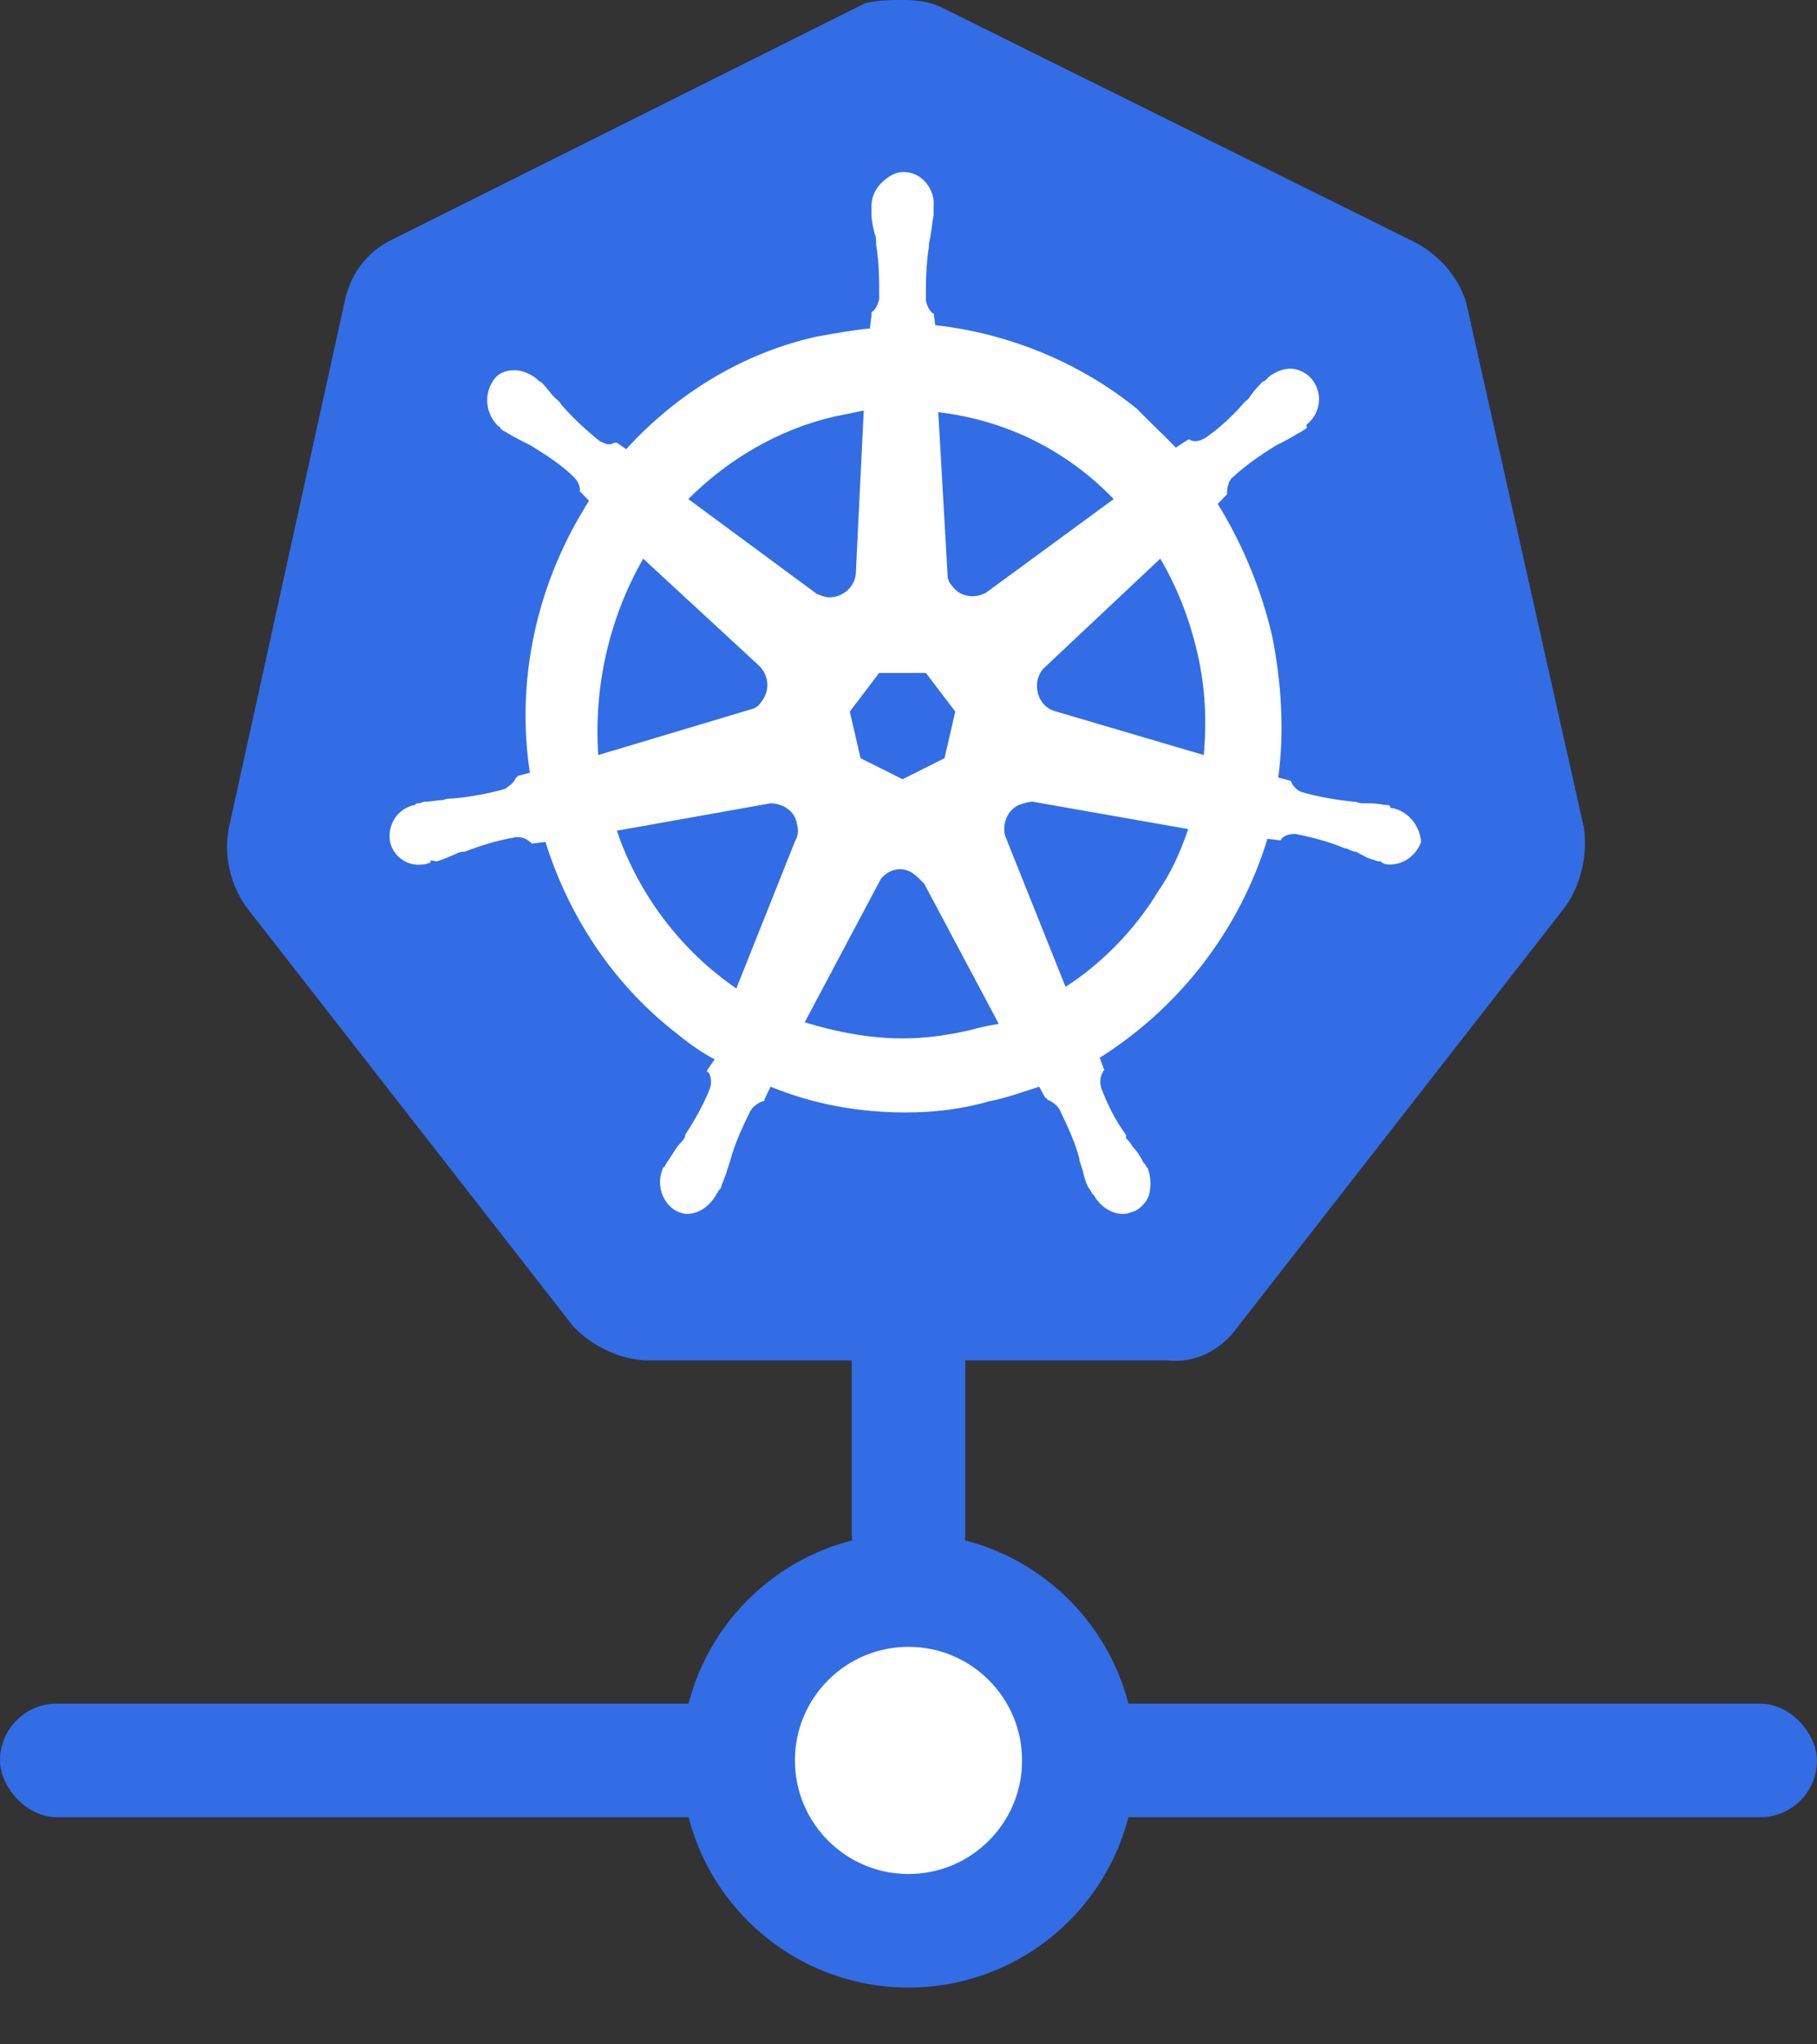<?xml version="1.0" encoding="UTF-8"?>
<svg width="16px" height="18px" viewBox="0 0 16 18" version="1.1" xmlns="http://www.w3.org/2000/svg" xmlns:xlink="http://www.w3.org/1999/xlink">
    <rect x="0" y="0" width="16" height="18" fill="#333333" stroke="none"/>
    <!-- Generator: Sketch 62 (91390) - https://sketch.com -->
    <title>Ingress controller</title>
    <desc>Created with Sketch.</desc>
    <g id="Kotsadm" stroke="none" stroke-width="1" fill="none" fill-rule="evenodd">
        <g id="main_spritesheet" transform="translate(-190, -379)">
            <g id="Ingress-controller" transform="translate(190, 379)">
                <g id="kubernetes-logo-small" transform="translate(2, 0)">
                    <path d="M10.911,2.665 C10.843,2.438 10.678,2.254 10.473,2.14 L6.303,0.071 C6.194,0.014 6.071,-3.73034936e-14 5.961,-3.73034936e-14 C5.852,-3.73034936e-14 5.729,-3.73034936e-14 5.619,0.028 L1.449,2.112 C1.244,2.211 1.094,2.396 1.039,2.637 L0.013,7.3 C-0.028,7.541 0.027,7.782 0.164,7.98 L3.049,11.68 C3.213,11.85 3.445,11.964 3.678,11.978 L8.272,11.978 C8.518,12.006 8.751,11.893 8.901,11.68 L11.786,7.98 C11.923,7.782 11.977,7.541 11.95,7.3 L10.911,2.665 Z" id="path10349" fill="#326DE6"></path>
                    <path d="M10.268,7.116 C10.255,7.116 10.241,7.116 10.241,7.102 C10.241,7.087 10.214,7.087 10.186,7.087 C10.132,7.073 10.077,7.073 10.022,7.073 C9.995,7.073 9.967,7.073 9.94,7.059 L9.926,7.059 C9.776,7.045 9.612,7.017 9.462,6.974 C9.421,6.96 9.38,6.917 9.366,6.875 C9.38,6.875 9.366,6.875 9.366,6.875 L9.256,6.846 C9.311,6.435 9.284,6.01 9.202,5.599 C9.106,5.188 8.942,4.791 8.723,4.437 L8.805,4.352 L8.805,4.338 C8.805,4.295 8.819,4.238 8.846,4.21 C8.969,4.097 9.092,4.012 9.229,3.926 C9.256,3.912 9.284,3.898 9.311,3.884 C9.366,3.856 9.407,3.827 9.462,3.799 C9.475,3.785 9.489,3.785 9.503,3.771 C9.516,3.756 9.503,3.756 9.503,3.742 C9.626,3.643 9.653,3.473 9.557,3.345 C9.516,3.289 9.434,3.246 9.366,3.246 C9.297,3.246 9.229,3.274 9.174,3.317 L9.161,3.331 C9.147,3.345 9.133,3.359 9.12,3.359 C9.079,3.402 9.038,3.445 9.01,3.487 C8.997,3.515 8.969,3.53 8.956,3.544 C8.86,3.657 8.737,3.771 8.614,3.856 C8.586,3.87 8.559,3.884 8.532,3.884 C8.518,3.884 8.491,3.884 8.477,3.87 L8.463,3.87 L8.354,3.941 C8.245,3.827 8.122,3.714 8.012,3.6 C7.506,3.189 6.877,2.934 6.235,2.863 L6.221,2.75 L6.221,2.764 C6.18,2.736 6.166,2.693 6.153,2.651 C6.153,2.495 6.153,2.339 6.18,2.169 L6.18,2.155 C6.18,2.126 6.194,2.098 6.194,2.07 C6.207,2.013 6.207,1.956 6.221,1.899 L6.221,1.814 C6.235,1.673 6.125,1.531 5.989,1.517 C5.906,1.503 5.824,1.545 5.756,1.616 C5.701,1.673 5.674,1.744 5.674,1.814 L5.674,1.885 C5.674,1.942 5.688,1.999 5.701,2.055 C5.715,2.084 5.715,2.112 5.715,2.14 L5.715,2.155 C5.742,2.311 5.742,2.466 5.742,2.637 C5.729,2.679 5.715,2.722 5.674,2.75 L5.674,2.778 L5.66,2.892 C5.51,2.906 5.36,2.934 5.195,2.963 C4.553,3.104 3.965,3.459 3.514,3.955 L3.432,3.898 L3.418,3.898 C3.404,3.898 3.391,3.912 3.363,3.912 C3.336,3.912 3.309,3.898 3.281,3.884 C3.158,3.785 3.035,3.671 2.939,3.558 C2.926,3.53 2.898,3.515 2.885,3.501 C2.844,3.459 2.816,3.416 2.775,3.374 C2.762,3.359 2.748,3.359 2.734,3.345 C2.721,3.331 2.721,3.331 2.721,3.331 C2.666,3.289 2.598,3.26 2.529,3.26 C2.447,3.26 2.379,3.289 2.338,3.359 C2.256,3.487 2.283,3.657 2.392,3.756 C2.406,3.756 2.406,3.771 2.406,3.771 C2.406,3.771 2.433,3.799 2.447,3.799 C2.488,3.827 2.543,3.856 2.598,3.884 C2.625,3.898 2.652,3.912 2.68,3.926 C2.816,4.012 2.953,4.097 3.062,4.21 C3.09,4.238 3.117,4.295 3.103,4.338 L3.103,4.323 L3.186,4.408 C3.172,4.437 3.158,4.451 3.144,4.479 C2.721,5.174 2.543,5.996 2.666,6.804 L2.557,6.832 C2.557,6.846 2.543,6.846 2.543,6.846 C2.529,6.889 2.488,6.917 2.447,6.946 C2.297,6.988 2.146,7.017 1.982,7.031 C1.955,7.031 1.928,7.031 1.9,7.045 C1.846,7.045 1.791,7.059 1.736,7.059 C1.722,7.059 1.709,7.073 1.681,7.073 C1.668,7.073 1.668,7.073 1.654,7.087 C1.504,7.116 1.408,7.258 1.435,7.413 C1.435,7.413 1.435,7.413 1.435,7.413 C1.463,7.541 1.586,7.626 1.709,7.612 C1.736,7.612 1.75,7.612 1.777,7.598 C1.791,7.598 1.791,7.598 1.791,7.584 C1.791,7.569 1.832,7.584 1.846,7.584 C1.9,7.569 1.955,7.541 1.996,7.527 C2.023,7.513 2.051,7.499 2.078,7.499 L2.092,7.499 C2.242,7.442 2.379,7.399 2.543,7.371 L2.557,7.371 C2.598,7.371 2.639,7.385 2.666,7.413 C2.68,7.413 2.68,7.428 2.68,7.428 L2.803,7.413 C3.008,8.066 3.391,8.647 3.924,9.072 C4.047,9.171 4.156,9.256 4.293,9.327 L4.225,9.426 C4.225,9.441 4.238,9.441 4.238,9.441 C4.266,9.483 4.266,9.54 4.252,9.582 C4.197,9.724 4.115,9.866 4.033,9.993 L4.033,10.007 C4.02,10.036 4.006,10.05 3.979,10.078 C3.951,10.107 3.924,10.163 3.883,10.22 C3.869,10.234 3.869,10.248 3.856,10.263 C3.856,10.263 3.856,10.277 3.842,10.277 C3.773,10.419 3.828,10.589 3.951,10.66 C3.979,10.674 4.02,10.688 4.047,10.688 C4.156,10.688 4.252,10.617 4.307,10.518 C4.307,10.518 4.307,10.504 4.32,10.504 C4.32,10.489 4.334,10.475 4.348,10.461 C4.361,10.404 4.389,10.362 4.402,10.305 L4.43,10.22 C4.471,10.064 4.539,9.922 4.608,9.781 C4.635,9.738 4.676,9.71 4.717,9.696 C4.731,9.696 4.731,9.696 4.731,9.681 L4.785,9.568 C5.168,9.724 5.565,9.795 5.975,9.795 C6.221,9.795 6.467,9.767 6.713,9.696 C6.864,9.667 7.014,9.611 7.151,9.568 L7.205,9.667 C7.219,9.667 7.219,9.667 7.219,9.681 C7.26,9.696 7.301,9.724 7.329,9.767 C7.397,9.908 7.465,10.05 7.506,10.206 L7.506,10.22 L7.534,10.305 C7.547,10.362 7.561,10.419 7.588,10.461 C7.602,10.475 7.602,10.489 7.616,10.504 C7.616,10.504 7.616,10.518 7.629,10.518 C7.684,10.617 7.78,10.688 7.889,10.688 C7.93,10.688 7.957,10.674 7.999,10.66 C8.053,10.631 8.108,10.574 8.122,10.504 C8.135,10.433 8.135,10.362 8.108,10.291 C8.108,10.277 8.094,10.277 8.094,10.277 C8.094,10.263 8.081,10.248 8.067,10.234 C8.04,10.178 8.012,10.135 7.971,10.093 C7.957,10.064 7.944,10.05 7.916,10.022 L7.916,9.993 C7.821,9.866 7.752,9.724 7.698,9.582 C7.684,9.54 7.684,9.483 7.711,9.441 C7.711,9.426 7.725,9.426 7.725,9.426 L7.684,9.313 C8.381,8.874 8.915,8.193 9.161,7.385 L9.27,7.399 C9.284,7.399 9.284,7.385 9.284,7.385 C9.311,7.357 9.352,7.343 9.393,7.343 L9.407,7.343 C9.557,7.371 9.708,7.413 9.844,7.47 L9.858,7.47 C9.885,7.484 9.913,7.499 9.94,7.499 C9.995,7.527 10.036,7.555 10.091,7.569 C10.104,7.569 10.118,7.584 10.145,7.584 C10.159,7.584 10.159,7.584 10.173,7.598 C10.2,7.612 10.214,7.612 10.241,7.612 C10.364,7.612 10.473,7.527 10.514,7.413 C10.501,7.258 10.391,7.144 10.268,7.116 Z M6.317,6.676 L5.948,6.861 L5.578,6.676 L5.483,6.265 L5.742,5.925 L6.153,5.925 L6.412,6.265 L6.317,6.676 Z M8.545,5.755 C8.614,6.053 8.627,6.35 8.6,6.648 L7.301,6.265 C7.178,6.237 7.11,6.109 7.137,5.982 C7.151,5.939 7.164,5.911 7.192,5.883 L8.217,4.919 C8.368,5.174 8.477,5.457 8.545,5.755 Z M7.807,4.394 L6.686,5.216 C6.59,5.273 6.453,5.259 6.385,5.16 C6.358,5.131 6.344,5.103 6.344,5.06 L6.262,3.629 C6.864,3.7 7.397,3.969 7.807,4.394 Z M5.332,3.671 L5.606,3.615 L5.537,5.032 C5.537,5.16 5.428,5.259 5.305,5.259 C5.264,5.259 5.237,5.245 5.195,5.231 L4.061,4.394 C4.416,4.04 4.854,3.785 5.332,3.671 Z M3.664,4.919 L4.676,5.854 C4.772,5.939 4.785,6.081 4.703,6.18 C4.676,6.223 4.649,6.237 4.594,6.251 L3.268,6.648 C3.227,6.053 3.363,5.443 3.664,4.919 Z M3.432,7.314 L4.785,7.073 C4.895,7.073 5.004,7.144 5.018,7.258 C5.031,7.3 5.031,7.357 5.004,7.399 L4.484,8.703 C4.006,8.377 3.623,7.881 3.432,7.314 Z M6.535,9.072 C6.344,9.114 6.153,9.143 5.948,9.143 C5.66,9.143 5.36,9.086 5.086,9.001 L5.756,7.74 C5.824,7.654 5.934,7.626 6.03,7.683 C6.071,7.711 6.098,7.74 6.139,7.782 L6.795,9.015 C6.713,9.029 6.631,9.044 6.535,9.072 Z M8.204,7.839 C7.999,8.179 7.711,8.477 7.383,8.689 L6.85,7.357 C6.823,7.243 6.877,7.13 6.973,7.087 C7.014,7.073 7.055,7.059 7.096,7.059 L8.463,7.3 C8.395,7.499 8.313,7.683 8.204,7.839 Z" id="path10351" fill="#FFFFFF" fill-rule="nonzero"></path>
                </g>
                <rect id="Rectangle" fill="#326DE6" x="0" y="15" width="16" height="1" rx="0.5"></rect>
                <rect id="Rectangle" fill="#326DE6" x="7.5" y="11" width="1" height="3" rx="0.5"></rect>
                <circle id="Oval" stroke="#326DE6" fill="#FFFFFF" cx="8" cy="15.5" r="1.5"></circle>
            </g>
        </g>
    </g>
</svg>
